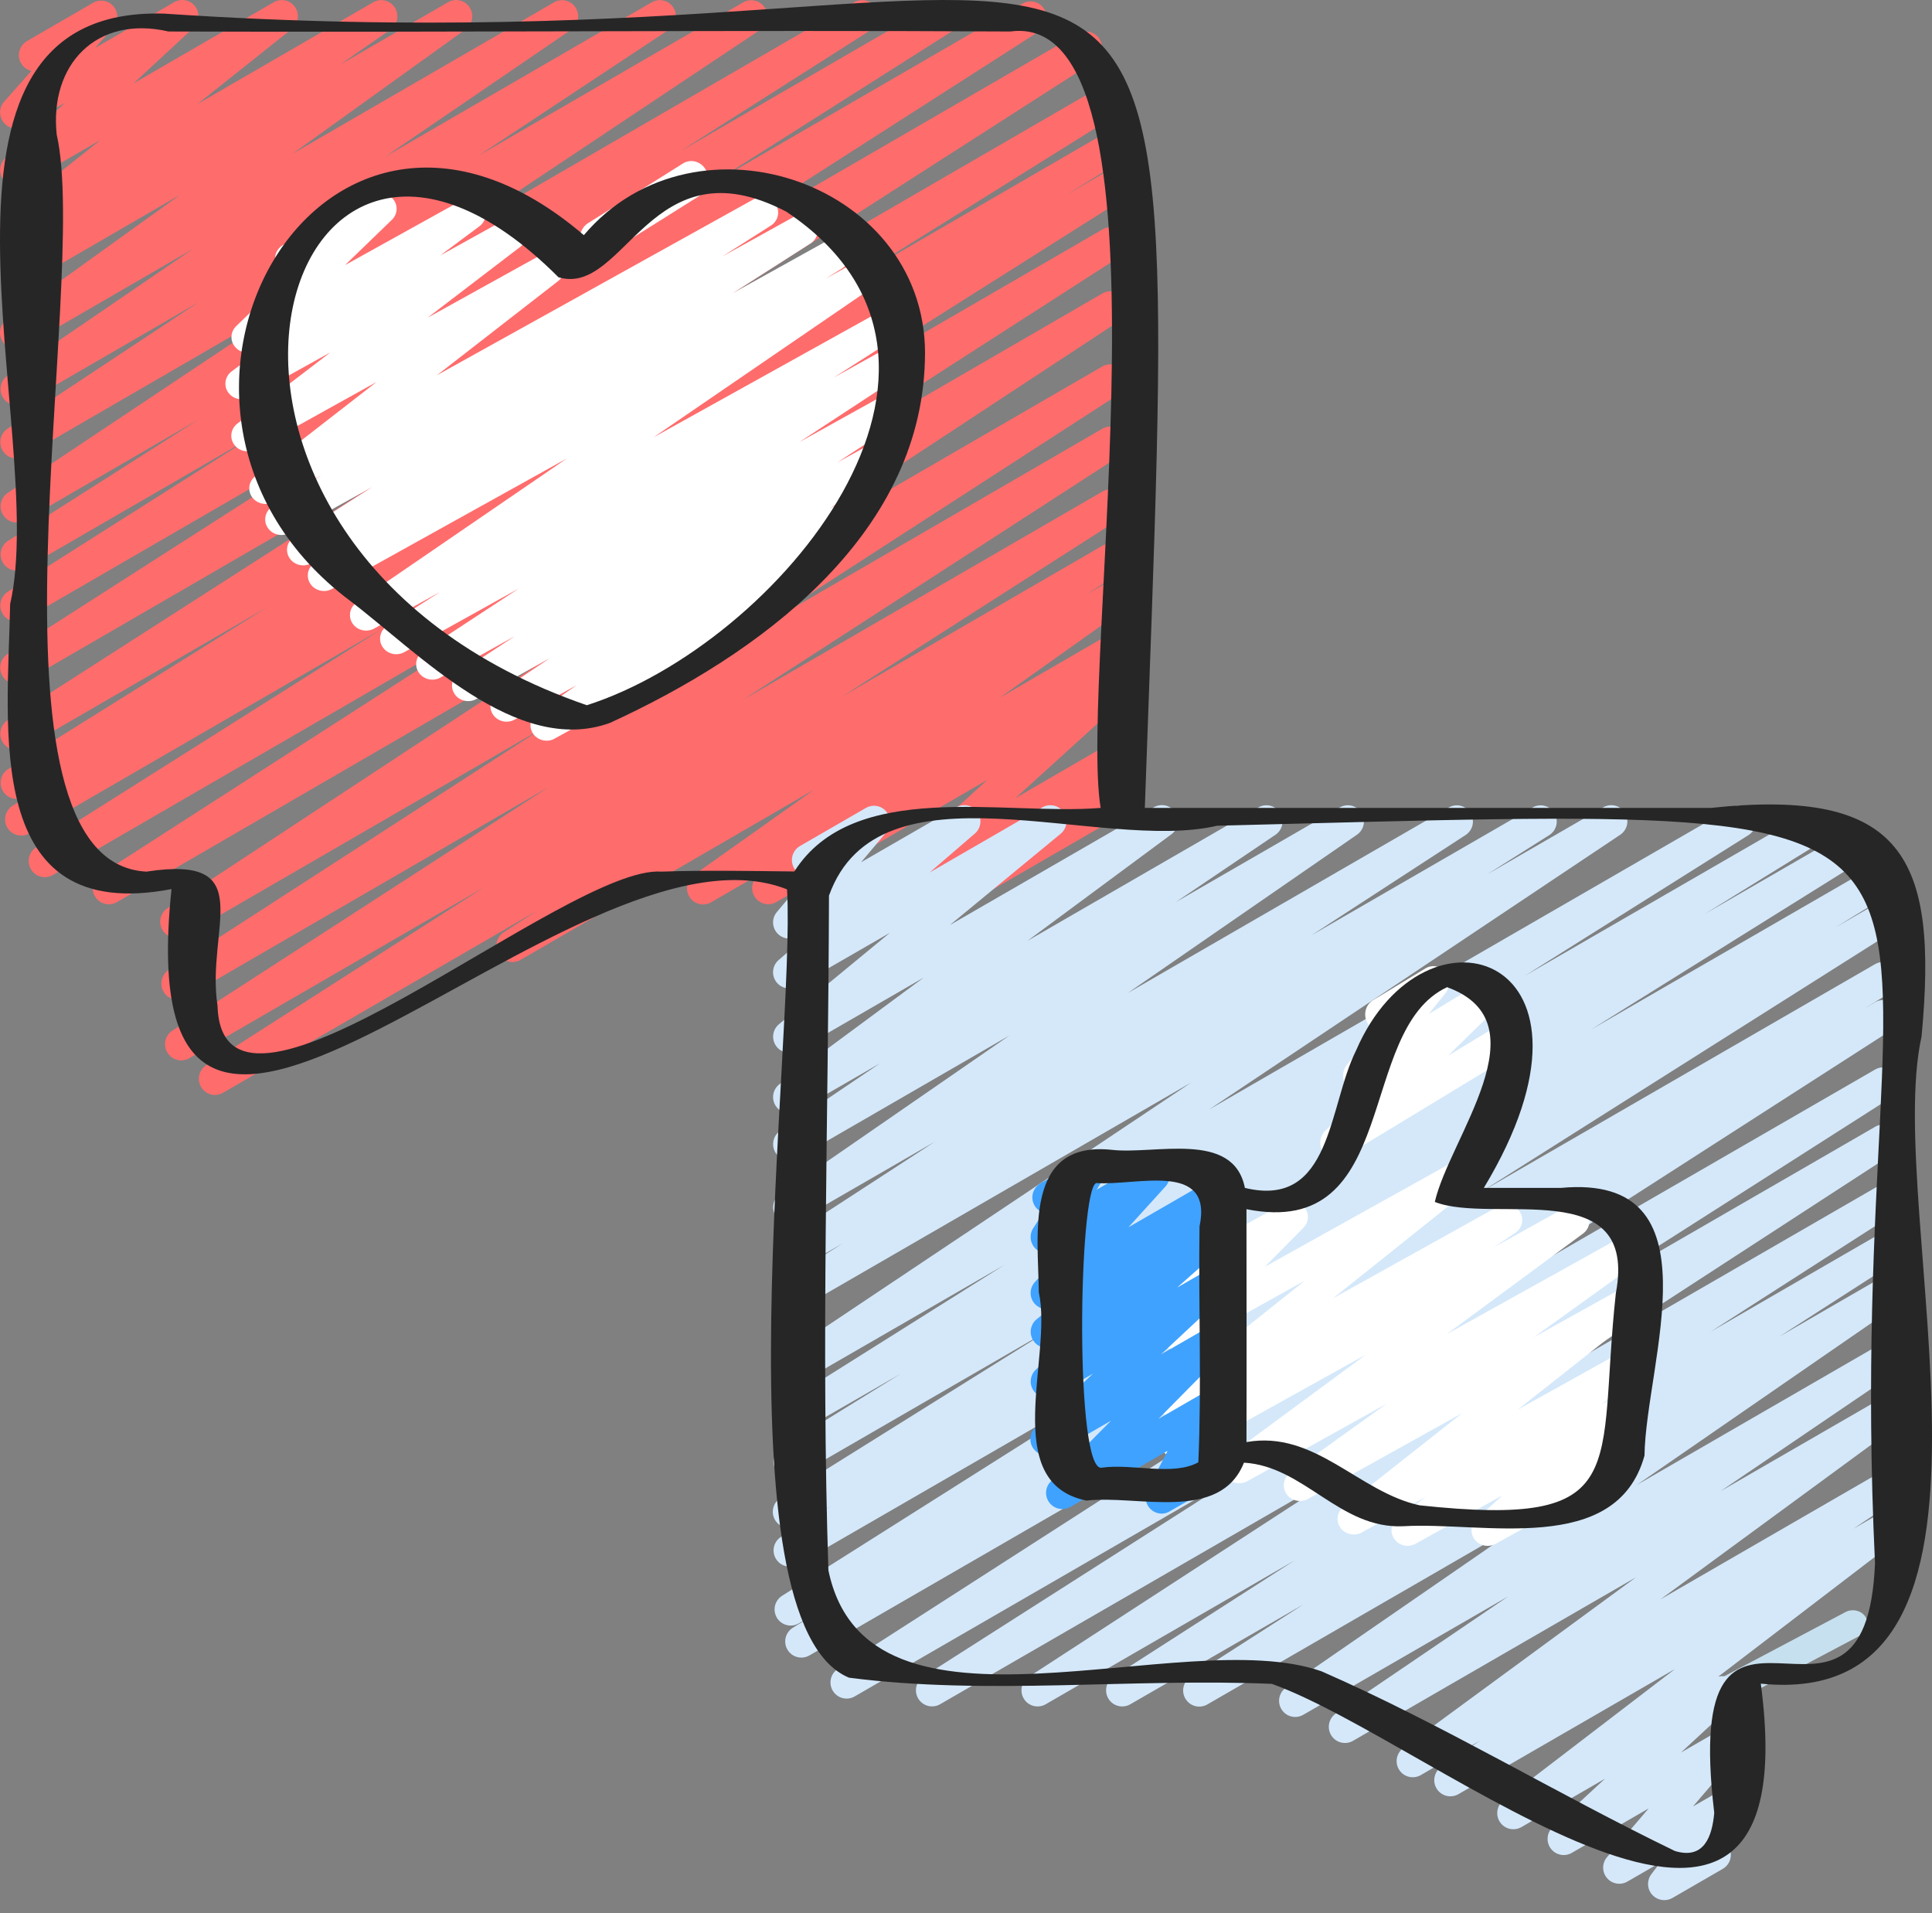 <?xml version="1.0" encoding="UTF-8"?>
<svg width="100px" height="99px" viewBox="0 0 100 99" version="1.1" xmlns="http://www.w3.org/2000/svg" xmlns:xlink="http://www.w3.org/1999/xlink">
    <rect x="0" y="0" width="100" height="99" fill="#808080" stroke="none"/>
    <title>role-dm</title>
    <g id="Page-1" stroke="none" stroke-width="1" fill="none" fill-rule="evenodd">
        <g id="role-dm" fill-rule="nonzero">
            <path d="M11.125,56.667 C10.754,56.667 10.427,56.42 10.323,56.063 C10.22,55.705 10.364,55.322 10.677,55.122 L25.059,45.918 L9.789,54.767 C9.397,54.99 8.899,54.861 8.664,54.475 C8.429,54.089 8.542,53.585 8.919,53.337 L28.401,40.732 L9.589,51.633 C9.198,51.849 8.706,51.718 8.474,51.335 C8.242,50.953 8.35,50.454 8.721,50.204 L28.085,37.686 L9.556,48.419 C9.164,48.655 8.656,48.531 8.416,48.141 C8.177,47.75 8.294,47.239 8.679,46.994 L32.28,31.473 L6.042,46.692 C5.649,46.912 5.154,46.781 4.921,46.396 C4.688,46.01 4.8,45.509 5.175,45.261 L26.832,31.325 L2.75,45.274 C2.494,45.429 2.176,45.435 1.915,45.291 C1.654,45.146 1.489,44.873 1.484,44.574 C1.478,44.275 1.631,43.995 1.887,43.84 L19.749,32.562 L1.473,43.153 C1.081,43.351 0.603,43.211 0.379,42.832 C0.156,42.454 0.262,41.966 0.623,41.715 L3.431,39.99 L1.261,41.248 C0.868,41.458 0.38,41.323 0.151,40.939 C-0.077,40.556 0.034,40.06 0.404,39.812 L13.867,31.404 L1.257,38.704 C0.865,38.924 0.37,38.794 0.137,38.408 C-0.097,38.023 0.016,37.522 0.391,37.274 L24.508,21.805 L1.257,35.278 C0.864,35.503 0.364,35.373 0.129,34.985 C-0.105,34.596 0.011,34.091 0.392,33.845 L21.321,20.441 L1.257,32.062 C0.864,32.284 0.367,32.151 0.134,31.764 C-0.098,31.377 0.017,30.874 0.396,30.628 L13.011,22.631 L1.257,29.433 C0.866,29.641 0.382,29.506 0.153,29.127 C-0.076,28.747 0.03,28.254 0.394,28.003 L10.293,21.699 L1.257,26.942 C0.869,27.15 0.387,27.02 0.155,26.644 C-0.077,26.269 0.021,25.778 0.379,25.521 L16.315,14.891 L1.257,23.618 C0.867,23.837 0.374,23.708 0.14,23.327 C-0.095,22.945 0.011,22.445 0.381,22.193 L10.273,15.645 L1.259,20.868 C0.872,21.079 0.388,20.952 0.154,20.577 C-0.081,20.203 0.015,19.711 0.372,19.452 L9.993,12.879 L1.257,17.939 C0.871,18.166 0.375,18.048 0.133,17.67 C-0.109,17.292 -0.012,16.79 0.354,16.532 L9.323,10.081 L1.257,14.755 C0.874,14.954 0.402,14.827 0.17,14.461 C-0.062,14.096 0.022,13.613 0.364,13.348 L2.98,11.515 L1.257,12.51 C0.879,12.723 0.402,12.61 0.159,12.25 C-0.085,11.891 -0.014,11.404 0.322,11.129 L5.212,7.237 L1.257,9.528 C0.889,9.739 0.422,9.64 0.17,9.297 C-0.081,8.955 -0.037,8.477 0.274,8.187 L3.372,5.313 L1.257,6.54 C0.902,6.746 0.451,6.662 0.192,6.343 C-0.066,6.024 -0.056,5.563 0.217,5.257 L1.624,3.67 C1.29,3.593 1.037,3.319 0.986,2.978 C0.934,2.638 1.096,2.301 1.392,2.128 L4.82,0.144 C5.175,-0.061 5.626,0.022 5.885,0.341 C6.143,0.66 6.133,1.121 5.86,1.428 L4.923,2.482 L9.021,0.111 C9.389,-0.101 9.857,-0.002 10.108,0.341 C10.36,0.684 10.315,1.161 10.005,1.451 L6.905,4.32 L14.178,0.111 C14.556,-0.102 15.033,0.011 15.276,0.371 C15.52,0.73 15.449,1.217 15.113,1.491 L10.222,5.384 L19.329,0.111 C19.715,-0.104 20.201,0.02 20.438,0.394 C20.675,0.767 20.581,1.261 20.224,1.522 L17.605,3.346 L23.199,0.111 C23.584,-0.107 24.072,0.013 24.311,0.386 C24.551,0.759 24.459,1.255 24.102,1.517 L15.134,7.963 L28.693,0.111 C29.08,-0.1 29.564,0.027 29.798,0.401 C30.032,0.776 29.937,1.268 29.579,1.527 L19.95,8.103 L33.749,0.111 C34.139,-0.105 34.628,0.024 34.862,0.403 C35.096,0.782 34.993,1.28 34.627,1.533 L24.75,8.068 L38.49,0.111 C38.878,-0.097 39.361,0.033 39.592,0.408 C39.824,0.784 39.726,1.275 39.368,1.532 L23.423,12.163 L44.229,0.111 C44.621,-0.102 45.11,0.031 45.341,0.413 C45.572,0.795 45.463,1.292 45.094,1.542 L35.205,7.834 L48.533,0.111 C48.925,-0.106 49.418,0.027 49.649,0.411 C49.881,0.796 49.769,1.295 49.396,1.543 L36.784,9.541 L52.937,0.181 C53.329,-0.039 53.824,0.092 54.057,0.477 C54.29,0.863 54.178,1.364 53.803,1.612 L32.88,15.017 L55.785,1.745 C56.178,1.513 56.683,1.641 56.919,2.032 C57.156,2.422 57.038,2.931 56.653,3.175 L32.544,18.638 L57.037,4.446 C57.43,4.228 57.924,4.362 58.155,4.748 C58.386,5.135 58.271,5.636 57.895,5.882 L44.43,14.29 L57.08,6.959 C57.473,6.751 57.959,6.888 58.186,7.271 C58.413,7.654 58.302,8.149 57.933,8.397 L55.13,10.122 L57.08,8.991 C57.473,8.77 57.97,8.902 58.203,9.29 C58.435,9.677 58.32,10.18 57.941,10.426 L40.056,21.726 L57.083,11.862 C57.475,11.642 57.971,11.773 58.204,12.158 C58.437,12.543 58.325,13.045 57.95,13.293 L36.302,27.213 L57.08,15.174 C57.469,14.962 57.957,15.092 58.189,15.471 C58.422,15.849 58.319,16.345 57.955,16.599 L34.355,32.114 L57.08,18.951 C57.47,18.744 57.953,18.877 58.183,19.255 C58.413,19.633 58.31,20.125 57.948,20.379 L38.584,32.897 L57.08,22.173 C57.47,21.966 57.953,22.099 58.183,22.477 C58.413,22.855 58.31,23.347 57.948,23.601 L38.458,36.216 L57.08,25.427 C57.471,25.214 57.96,25.347 58.191,25.729 C58.422,26.111 58.314,26.608 57.945,26.858 L43.567,36.06 L57.08,28.23 C57.471,28.014 57.962,28.146 58.195,28.528 C58.427,28.911 58.319,29.41 57.948,29.66 L56.212,30.774 L57.082,30.271 C57.468,30.048 57.961,30.168 58.201,30.545 C58.442,30.922 58.345,31.422 57.981,31.68 L51.733,36.119 L57.075,33.021 C57.463,32.798 57.957,32.922 58.195,33.301 C58.434,33.681 58.332,34.181 57.965,34.437 L57.342,34.866 C57.658,34.814 57.976,34.943 58.167,35.201 C58.418,35.547 58.368,36.028 58.052,36.315 L52.554,41.307 L57.08,38.683 C57.454,38.465 57.931,38.57 58.18,38.925 C58.43,39.279 58.368,39.766 58.038,40.047 L57.219,40.749 C57.626,40.616 58.068,40.815 58.24,41.209 C58.412,41.603 58.259,42.064 57.886,42.275 L50.246,46.692 C49.872,46.905 49.399,46.799 49.151,46.447 C48.904,46.095 48.963,45.611 49.287,45.33 L50.015,44.706 L46.588,46.692 C46.221,46.892 45.763,46.789 45.516,46.45 C45.269,46.112 45.31,45.642 45.612,45.351 L51.11,40.358 L40.168,46.692 C39.781,46.906 39.295,46.78 39.059,46.405 C38.824,46.031 38.92,45.536 39.278,45.278 L39.393,45.199 L36.809,46.694 C36.423,46.917 35.93,46.797 35.689,46.42 C35.449,46.043 35.546,45.543 35.909,45.284 L42.153,40.856 L26.962,49.664 C26.568,49.905 26.054,49.781 25.814,49.385 C25.574,48.99 25.698,48.475 26.092,48.233 L27.825,47.116 L11.542,56.553 C11.415,56.627 11.271,56.667 11.125,56.667 L11.125,56.667 Z" id="Path" fill="#FF6C6C"></path>
            <path d="M30.879,13.333 C30.481,13.332 30.133,13.041 30.03,12.624 C29.927,12.206 30.094,11.766 30.438,11.548 L35.312,8.483 C35.585,8.294 35.932,8.283 36.215,8.455 C36.497,8.626 36.671,8.952 36.667,9.304 C36.662,9.656 36.481,9.977 36.194,10.14 L31.32,13.205 C31.186,13.29 31.034,13.334 30.879,13.333 Z" id="Path" fill="#FFFFFF"></path>
            <path d="M28.293,38.333 C27.93,38.333 27.608,38.108 27.496,37.775 C27.385,37.442 27.509,37.078 27.804,36.874 L29.852,35.457 L26.619,37.251 C26.233,37.453 25.75,37.332 25.514,36.975 C25.278,36.618 25.37,36.146 25.724,35.895 L28.455,34.064 L24.632,36.186 C24.244,36.389 23.759,36.267 23.524,35.907 C23.289,35.547 23.385,35.074 23.743,34.825 L26.648,32.922 L22.797,35.064 C22.408,35.281 21.909,35.163 21.669,34.796 C21.429,34.429 21.534,33.945 21.907,33.701 L26.845,30.461 L20.911,33.758 C20.521,33.962 20.033,33.839 19.799,33.476 C19.565,33.113 19.665,32.637 20.029,32.392 L22.782,30.631 L19.366,32.529 C18.979,32.741 18.488,32.625 18.247,32.265 C18.006,31.904 18.101,31.426 18.462,31.176 L29.343,23.725 L17.208,30.466 C16.814,30.699 16.299,30.58 16.056,30.201 C15.814,29.822 15.937,29.326 16.331,29.093 L17.205,28.546 L16.108,29.153 C15.717,29.367 15.221,29.245 14.983,28.878 C14.746,28.51 14.853,28.028 15.226,27.785 L19.259,25.209 L15.005,27.565 C14.612,27.799 14.096,27.683 13.853,27.305 C13.609,26.927 13.73,26.43 14.123,26.196 L16.62,24.601 L14.155,25.97 C13.777,26.179 13.296,26.074 13.049,25.728 C12.802,25.383 12.872,24.913 13.209,24.648 L19.49,19.769 L13.229,23.247 C12.85,23.459 12.364,23.353 12.117,23.004 C11.87,22.655 11.944,22.182 12.288,21.92 L17.098,18.238 L12.913,20.559 C12.532,20.764 12.051,20.653 11.808,20.304 C11.566,19.956 11.642,19.486 11.984,19.225 L14.011,17.713 L13.217,18.154 C12.855,18.344 12.403,18.251 12.153,17.936 C11.902,17.62 11.928,17.176 12.213,16.89 L15.025,14.174 C14.657,14.152 14.348,13.902 14.262,13.556 C14.177,13.211 14.337,12.853 14.655,12.675 L19.292,10.098 C19.655,9.908 20.106,10.001 20.357,10.316 C20.607,10.632 20.582,11.075 20.297,11.362 L17.859,13.72 L23.886,10.376 C24.267,10.167 24.751,10.277 24.995,10.627 C25.24,10.977 25.162,11.45 24.816,11.71 L22.786,13.222 L26.008,11.435 C26.387,11.227 26.869,11.334 27.115,11.681 C27.36,12.028 27.287,12.499 26.947,12.762 L22.135,16.44 L27.952,13.219 C28.329,13.014 28.807,13.121 29.052,13.465 C29.298,13.809 29.23,14.276 28.896,14.541 L22.615,19.42 L39.02,10.306 C39.412,10.087 39.913,10.208 40.151,10.578 C40.39,10.949 40.279,11.435 39.9,11.675 L37.389,13.272 L41.072,11.232 C41.463,11.018 41.96,11.139 42.197,11.507 C42.434,11.875 42.327,12.357 41.954,12.599 L37.923,15.176 L42.719,12.512 C43.112,12.292 43.616,12.414 43.853,12.787 C44.091,13.16 43.976,13.647 43.595,13.884 L42.733,14.425 L43.807,13.828 C44.194,13.616 44.686,13.732 44.926,14.092 C45.167,14.452 45.073,14.931 44.711,15.181 L33.831,22.63 L45.046,16.4 C45.437,16.193 45.927,16.316 46.162,16.681 C46.397,17.046 46.294,17.524 45.927,17.768 L43.155,19.539 L45.409,18.288 C45.799,18.07 46.298,18.188 46.538,18.556 C46.778,18.923 46.673,19.407 46.3,19.65 L41.368,22.883 L45.348,20.673 C45.737,20.455 46.236,20.574 46.476,20.941 C46.716,21.308 46.611,21.792 46.238,22.036 L43.34,23.933 L44.8,23.128 C45.188,22.919 45.677,23.038 45.915,23.399 C46.153,23.76 46.057,24.237 45.696,24.485 L42.955,26.317 L43.458,26.043 C43.844,25.827 44.338,25.942 44.58,26.302 C44.823,26.663 44.728,27.144 44.365,27.394 L40.891,29.799 C41.245,29.846 41.529,30.104 41.598,30.441 C41.667,30.779 41.505,31.121 41.196,31.293 L28.718,38.219 C28.59,38.294 28.443,38.333 28.293,38.333 L28.293,38.333 Z" id="Path" fill="#FFFFFF"></path>
            <path d="M89.094,88.333 C88.75,88.332 88.449,88.12 88.359,87.815 C88.27,87.51 88.415,87.189 88.713,87.03 L95.517,83.429 C95.753,83.302 96.046,83.301 96.283,83.426 C96.521,83.551 96.667,83.783 96.667,84.034 C96.666,84.285 96.519,84.517 96.281,84.641 L89.476,88.24 C89.36,88.301 89.228,88.334 89.094,88.333 L89.094,88.333 Z" id="Path" fill="#C7E0EF"></path>
            <path d="M86.137,98.333 C85.821,98.333 85.532,98.155 85.391,97.872 C85.249,97.589 85.28,97.25 85.469,96.997 L85.93,96.394 L84.231,97.375 C83.879,97.578 83.432,97.498 83.172,97.185 C82.912,96.872 82.915,96.418 83.18,96.109 L85.334,93.588 L81.352,95.89 C80.984,96.101 80.517,96.002 80.265,95.66 C80.014,95.319 80.059,94.843 80.369,94.554 L83.076,92.049 L78.749,94.554 C78.368,94.774 77.881,94.66 77.637,94.294 C77.393,93.928 77.475,93.435 77.824,93.168 L86.704,86.37 L75.479,92.855 C75.09,93.073 74.598,92.947 74.363,92.568 C74.127,92.189 74.231,91.692 74.598,91.439 L76.601,90.084 L73.541,91.863 C73.158,92.085 72.668,91.968 72.425,91.597 C72.183,91.225 72.273,90.729 72.63,90.467 L84.675,81.628 L70.06,90.073 C69.67,90.319 69.154,90.202 68.908,89.811 C68.662,89.421 68.779,88.904 69.169,88.658 L78.068,82.614 L67.465,88.738 C67.076,88.969 66.575,88.848 66.334,88.466 C66.093,88.084 66.199,87.579 66.574,87.327 L79.815,78.195 L62.476,88.216 C62.085,88.431 61.594,88.3 61.362,87.918 C61.129,87.537 61.238,87.04 61.609,86.791 L67.467,83.03 L58.488,88.207 C58.097,88.422 57.605,88.292 57.373,87.91 C57.141,87.529 57.249,87.032 57.62,86.783 L66.999,80.76 L54.108,88.207 C53.718,88.422 53.228,88.293 52.995,87.913 C52.762,87.533 52.868,87.037 53.236,86.786 L70.302,75.694 L48.641,88.207 C48.25,88.419 47.761,88.287 47.53,87.906 C47.299,87.525 47.408,87.03 47.777,86.781 L65.02,75.78 L44.233,87.795 C43.842,88.018 43.343,87.889 43.108,87.504 C42.873,87.119 42.987,86.617 43.364,86.37 L67.271,71.005 L41.904,85.665 C41.507,85.901 40.995,85.77 40.76,85.374 C40.524,84.977 40.654,84.465 41.051,84.229 L42.466,83.364 L41.334,84.018 C40.941,84.239 40.445,84.107 40.212,83.721 C39.979,83.335 40.095,82.834 40.473,82.589 L61.64,69.206 L41.264,80.975 C40.872,81.183 40.386,81.046 40.158,80.664 C39.931,80.282 40.042,79.789 40.412,79.542 L43.037,77.931 L41.264,78.953 C40.868,79.19 40.356,79.061 40.119,78.665 C39.882,78.269 40.011,77.755 40.407,77.518 L54.404,68.773 L41.264,76.369 C40.871,76.583 40.379,76.448 40.15,76.063 C39.921,75.678 40.035,75.181 40.41,74.936 L46.638,71.082 L41.264,74.178 C40.872,74.391 40.382,74.257 40.152,73.874 C39.922,73.492 40.033,72.996 40.405,72.748 L51.996,65.457 L41.264,71.656 C40.876,71.868 40.389,71.74 40.156,71.364 C39.922,70.988 40.023,70.494 40.385,70.24 L61.67,56.014 L41.264,67.81 C40.871,68.03 40.374,67.898 40.142,67.512 C39.909,67.126 40.025,66.625 40.403,66.38 L43.634,64.338 L41.264,65.707 C40.873,65.926 40.38,65.796 40.146,65.414 C39.912,65.032 40.021,64.533 40.393,64.284 L48.391,59.083 L41.264,63.2 C40.877,63.419 40.387,63.295 40.149,62.919 C39.911,62.543 40.01,62.047 40.373,61.791 L52.246,53.59 L41.264,59.937 C40.876,60.158 40.381,60.034 40.144,59.654 C39.906,59.274 40.011,58.775 40.38,58.522 L45.554,55.026 L41.264,57.5 C40.881,57.72 40.394,57.603 40.152,57.233 C39.91,56.863 39.997,56.369 40.351,56.105 L47.807,50.594 L41.264,54.373 C40.889,54.587 40.412,54.479 40.166,54.123 C39.919,53.767 39.986,53.282 40.318,53.006 L46.064,48.271 L41.264,51.038 C40.891,51.253 40.416,51.149 40.167,50.798 C39.918,50.446 39.977,49.963 40.303,49.682 L42.65,47.659 L41.264,48.459 C40.914,48.661 40.469,48.582 40.209,48.271 C39.949,47.961 39.95,47.509 40.21,47.199 L41.775,45.341 C41.407,45.321 41.097,45.061 41.011,44.703 C40.925,44.345 41.083,43.972 41.401,43.786 L44.821,41.811 C45.172,41.609 45.617,41.688 45.876,41.999 C46.136,42.309 46.136,42.761 45.876,43.072 L44.567,44.625 L49.502,41.777 C49.874,41.566 50.346,41.671 50.593,42.02 C50.841,42.369 50.785,42.849 50.464,43.132 L48.119,45.153 L53.96,41.777 C54.335,41.568 54.808,41.677 55.052,42.031 C55.297,42.384 55.234,42.865 54.906,43.143 L49.163,47.875 L59.724,41.777 C60.108,41.558 60.595,41.675 60.837,42.044 C61.079,42.414 60.992,42.908 60.637,43.172 L53.179,48.692 L65.148,41.777 C65.536,41.565 66.022,41.691 66.257,42.066 C66.491,42.441 66.393,42.934 66.033,43.19 L60.859,46.686 L69.362,41.777 C69.749,41.566 70.232,41.691 70.467,42.063 C70.703,42.435 70.609,42.926 70.254,43.185 L58.379,51.387 L75.01,41.777 C75.4,41.568 75.885,41.699 76.116,42.076 C76.347,42.454 76.244,42.946 75.881,43.199 L67.887,48.399 L79.349,41.777 C79.741,41.568 80.228,41.702 80.457,42.082 C80.686,42.463 80.578,42.956 80.211,43.205 L76.988,45.241 L82.991,41.777 C83.38,41.559 83.872,41.685 84.107,42.064 C84.343,42.443 84.239,42.94 83.872,43.194 L62.585,57.418 L89.662,41.777 C90.053,41.568 90.54,41.702 90.769,42.082 C90.999,42.463 90.89,42.956 90.523,43.205 L78.93,50.497 L93.617,42.014 C94.011,41.792 94.511,41.925 94.743,42.313 C94.975,42.702 94.855,43.205 94.473,43.447 L88.255,47.289 L95.493,43.113 C95.887,42.886 96.391,43.016 96.625,43.407 C96.859,43.797 96.738,44.303 96.352,44.545 L82.353,53.281 L96.738,44.972 C97.131,44.759 97.623,44.894 97.852,45.278 C98.082,45.663 97.967,46.16 97.592,46.405 L94.984,48.007 L97.068,46.803 C97.461,46.582 97.958,46.714 98.191,47.1 C98.424,47.486 98.308,47.987 97.93,48.232 L76.759,61.62 L97.073,49.884 C97.467,49.674 97.956,49.81 98.184,50.194 C98.412,50.578 98.298,51.074 97.925,51.319 L96.504,52.191 L97.073,51.857 C97.464,51.641 97.956,51.772 98.188,52.154 C98.42,52.535 98.312,53.032 97.941,53.281 L74.032,68.646 L97.073,55.339 C97.465,55.127 97.954,55.259 98.184,55.64 C98.415,56.021 98.307,56.516 97.938,56.765 L80.699,67.763 L97.073,58.303 C97.464,58.085 97.958,58.214 98.192,58.596 C98.426,58.978 98.317,59.477 97.945,59.726 L80.878,70.818 L97.067,61.465 C97.457,61.256 97.943,61.388 98.173,61.767 C98.404,62.146 98.298,62.639 97.933,62.889 L88.548,68.915 L97.06,63.993 C97.453,63.763 97.958,63.89 98.195,64.28 C98.431,64.669 98.313,65.176 97.928,65.42 L92.102,69.168 L97.073,66.295 C97.462,66.065 97.963,66.185 98.204,66.567 C98.445,66.949 98.339,67.454 97.965,67.706 L84.718,76.85 L97.068,69.712 C97.458,69.481 97.96,69.603 98.201,69.987 C98.441,70.371 98.332,70.876 97.955,71.127 L89.061,77.168 L97.072,72.543 C97.455,72.321 97.945,72.438 98.188,72.809 C98.43,73.181 98.34,73.677 97.983,73.939 L85.942,82.771 L97.073,76.339 C97.462,76.121 97.954,76.247 98.19,76.626 C98.425,77.005 98.322,77.502 97.955,77.755 L95.935,79.113 L97.073,78.457 C97.454,78.241 97.936,78.356 98.179,78.721 C98.421,79.085 98.342,79.575 97.996,79.843 L88.937,86.769 C89.308,86.673 89.697,86.842 89.88,87.178 C90.063,87.515 89.994,87.933 89.712,88.192 L87.006,90.697 L88.729,89.704 C89.081,89.5 89.528,89.58 89.788,89.893 C90.048,90.206 90.044,90.66 89.78,90.97 L87.626,93.49 L88.729,92.852 C89.073,92.656 89.507,92.729 89.768,93.027 C90.029,93.325 90.045,93.765 89.807,94.081 L88.964,95.183 C89.292,95.269 89.536,95.544 89.581,95.88 C89.626,96.216 89.464,96.546 89.171,96.715 L86.554,98.228 C86.427,98.299 86.283,98.335 86.137,98.333 L86.137,98.333 Z" id="Path" fill="#D4E8FA"></path>
            <path d="M72.862,79.998 C72.504,79.999 72.184,79.78 72.067,79.453 C71.951,79.127 72.063,78.764 72.346,78.552 L73.788,77.47 L70.485,79.307 C70.108,79.514 69.629,79.409 69.382,79.065 C69.134,78.72 69.201,78.251 69.535,77.984 L75.675,73.137 L67.709,77.567 C67.325,77.783 66.832,77.671 66.587,77.313 C66.343,76.955 66.431,76.475 66.789,76.219 L71.776,72.644 L64.563,76.654 C64.18,76.867 63.691,76.757 63.446,76.403 C63.201,76.049 63.283,75.572 63.634,75.313 L70.697,70.104 L61.299,75.331 C60.91,75.546 60.415,75.428 60.174,75.064 C59.934,74.699 60.033,74.217 60.4,73.969 L61.512,73.221 L61.292,73.342 C60.915,73.547 60.439,73.443 60.191,73.1 C59.944,72.758 60.008,72.291 60.338,72.022 L67.542,66.273 L61.287,69.754 C60.926,69.955 60.467,69.87 60.209,69.555 C59.951,69.239 59.973,68.789 60.259,68.498 L62.251,66.475 L61.268,67.022 C60.977,67.185 60.613,67.164 60.344,66.968 C60.074,66.773 59.953,66.441 60.035,66.126 L60.499,64.336 C60.336,64.268 60.2,64.151 60.112,64.002 C59.881,63.616 60.019,63.123 60.418,62.9 L61.257,62.435 C61.548,62.273 61.911,62.295 62.179,62.489 C62.447,62.684 62.569,63.014 62.489,63.328 L62.142,64.669 L66.443,62.278 C66.804,62.079 67.261,62.165 67.518,62.48 C67.775,62.794 67.754,63.242 67.469,63.533 L65.471,65.555 L75.253,60.108 C75.63,59.898 76.111,60.002 76.36,60.347 C76.609,60.691 76.542,61.162 76.207,61.43 L68.998,67.188 L77.548,62.433 C77.936,62.226 78.423,62.346 78.661,62.706 C78.899,63.066 78.805,63.543 78.447,63.793 L77.338,64.54 L81.01,62.498 C81.392,62.285 81.881,62.395 82.126,62.749 C82.371,63.103 82.289,63.58 81.938,63.839 L74.874,69.049 L83.442,64.283 C83.827,64.067 84.319,64.179 84.564,64.537 C84.809,64.895 84.72,65.375 84.363,65.63 L79.394,69.203 L83.752,66.779 C84.13,66.576 84.606,66.682 84.851,67.025 C85.097,67.368 85.032,67.834 84.701,68.102 L78.561,72.949 L83.392,70.261 C83.773,70.048 84.26,70.156 84.507,70.508 C84.753,70.86 84.675,71.336 84.327,71.597 L82.879,72.684 L83.156,72.532 C83.526,72.316 84.006,72.406 84.264,72.742 C84.522,73.077 84.473,73.547 84.15,73.825 L82.82,75.032 L82.902,74.987 C83.162,74.827 83.492,74.818 83.761,74.963 C84.029,75.108 84.194,75.383 84.19,75.679 C84.186,75.976 84.013,76.247 83.741,76.384 L77.432,79.885 C77.062,80.099 76.585,80.007 76.328,79.673 C76.072,79.339 76.12,78.871 76.44,78.593 L77.766,77.389 L73.282,79.885 C73.155,79.958 73.01,79.997 72.862,79.998 L72.862,79.998 Z" id="Path" fill="#FFFFFF"></path>
            <path d="M69.147,60 C68.813,60 68.512,59.786 68.39,59.459 C68.267,59.132 68.348,58.76 68.593,58.521 L70.78,56.382 L70.738,56.406 C70.396,56.612 69.962,56.531 69.709,56.213 C69.456,55.896 69.456,55.433 69.71,55.116 L71.174,53.293 C70.883,53.171 70.684,52.885 70.663,52.557 C70.642,52.229 70.802,51.917 71.074,51.755 L73.787,50.112 C74.129,49.908 74.56,49.989 74.813,50.306 C75.065,50.622 75.066,51.083 74.815,51.4 L73.95,52.478 L76.171,51.132 C76.53,50.91 76.991,51.008 77.238,51.36 C77.486,51.712 77.44,52.204 77.133,52.499 L74.945,54.641 L77.084,53.344 C77.336,53.176 77.656,53.166 77.916,53.319 C78.177,53.472 78.337,53.763 78.333,54.077 C78.329,54.39 78.162,54.676 77.897,54.822 L69.552,59.884 C69.429,59.96 69.29,60 69.147,60 L69.147,60 Z" id="Path" fill="#FFFFFF"></path>
            <path d="M60.138,78.333 C59.845,78.334 59.573,78.182 59.421,77.932 C59.268,77.682 59.257,77.371 59.391,77.111 L60.434,75.085 L55.404,77.983 C55.04,78.192 54.577,78.101 54.32,77.77 C54.063,77.438 54.091,76.968 54.386,76.669 L57.507,73.523 L54.604,75.199 C54.234,75.42 53.755,75.325 53.498,74.978 C53.241,74.632 53.29,74.147 53.61,73.858 L56.578,71.086 L54.604,72.22 C54.232,72.432 53.759,72.329 53.508,71.983 C53.257,71.636 53.308,71.156 53.627,70.869 L55.743,68.995 L54.604,69.649 C54.226,69.864 53.746,69.755 53.499,69.398 C53.251,69.041 53.317,68.554 53.652,68.276 L54.3,67.745 C54.009,67.785 53.718,67.671 53.533,67.443 C53.272,67.122 53.284,66.659 53.563,66.352 L55.481,64.24 L54.604,64.743 C54.27,64.936 53.846,64.877 53.578,64.599 C53.31,64.319 53.268,63.892 53.477,63.566 L53.998,62.758 C53.688,62.651 53.469,62.372 53.438,62.046 C53.407,61.72 53.569,61.406 53.854,61.242 L55.804,60.118 C56.138,59.929 56.559,59.99 56.825,60.267 C57.091,60.544 57.135,60.966 56.931,61.292 L56.763,61.567 L59.282,60.115 C59.638,59.905 60.096,59.989 60.353,60.313 C60.614,60.634 60.602,61.096 60.325,61.402 L58.407,63.514 L62.028,61.423 C62.406,61.204 62.89,61.312 63.139,61.67 C63.388,62.029 63.32,62.518 62.982,62.795 L62.355,63.308 C62.724,63.251 63.086,63.443 63.245,63.779 C63.404,64.116 63.321,64.516 63.042,64.763 L60.928,66.634 L62.062,65.982 C62.432,65.76 62.911,65.856 63.168,66.202 C63.425,66.549 63.376,67.034 63.056,67.323 L60.085,70.1 L62.062,68.962 C62.425,68.755 62.886,68.847 63.142,69.178 C63.398,69.509 63.37,69.977 63.078,70.276 L59.959,73.429 L62.062,72.217 C62.384,72.024 62.796,72.068 63.07,72.326 C63.344,72.584 63.412,72.992 63.237,73.325 L62.174,75.367 C62.575,75.247 63.003,75.44 63.178,75.82 C63.352,76.2 63.22,76.65 62.868,76.875 L60.558,78.206 C60.432,78.285 60.287,78.329 60.138,78.333 L60.138,78.333 Z" id="Path" fill="#3FA2FF"></path>
            <g id="Group" transform="translate(0, -0)" fill="#262626">
                <path d="M47.872,18.683 C48.235,9.546 36.056,5.287 30.22,12.169 C16.464,0.409 5.081,21.279 18.098,31.076 C21.653,33.773 26.752,39.171 31.578,37.408 C39.243,33.893 47.619,27.809 47.872,18.683 Z M30.375,36.496 C6.118,28.138 14.156,-0.435 28.907,14.349 C32.365,15.373 33.668,7.278 40.701,10.955 C52.385,18.765 40.223,33.345 30.375,36.496 L30.375,36.496 Z" id="Shape"></path>
                <path d="M99.459,53.642 C100.336,44.332 98.489,40.754 88.546,41.811 L59.256,41.811 C61.305,-16.231 62.34,4.33 8.499,0.705 C-5.561,0.282 2.553,22.437 0.525,31.262 C0.402,37.696 -0.93,47.892 8.877,46.011 C6.409,69.631 29.578,41.609 40.738,46.026 C41.187,53.994 37.032,83.959 43.944,86.822 C51.117,87.754 58.579,86.832 65.832,87.142 C74.304,90.174 93.765,106.974 91.139,87.131 C105.712,88.612 97.422,62.781 99.459,53.642 Z M34.241,45.108 C29.335,44.732 11.508,60.416 11.26,52.057 C10.645,48.042 13.467,44.201 7.581,45.108 C-1.617,44.64 4.687,14.702 2.936,6.969 C2.548,3.372 4.971,0.764 8.722,1.63 C23.244,1.681 37.775,1.55 52.294,1.63 C61.242,0.419 55.808,34.782 56.97,41.811 C51.919,42.218 44.176,40.287 41.115,45.1 C38.826,45.074 36.527,45.029 34.241,45.108 Z M97.05,80.894 C96.585,92.419 86.961,78.875 88.729,93.816 C88.622,95.043 88.2,96.25 86.69,95.79 C80.571,92.83 74.65,89.229 68.409,86.495 C61.199,83.954 44.905,91.087 42.878,81.264 C42.497,69.656 42.878,57.953 42.908,46.35 C45.497,39.143 56.932,44.156 63.001,42.732 C108.471,41.586 95.136,40.725 97.05,80.894 L97.05,80.894 Z" id="Shape"></path>
                <path d="M80.797,61.475 L76.803,61.475 C84.041,49.484 73.778,46.073 70.193,54.356 C68.741,57.259 68.94,62.565 64.435,61.475 C63.845,58.473 59.752,59.772 57.514,59.502 C52.993,59.042 53.735,63.891 53.77,66.888 C54.499,70.177 51.706,76.731 56.233,77.657 C58.862,77.351 63.147,78.808 64.387,75.695 C67.512,75.876 69.345,79.138 72.638,78.984 C76.762,78.735 83.668,80.567 85.119,75.328 C85.182,70.522 89.038,60.712 80.797,61.475 L80.797,61.475 Z M62.087,63.473 C62.027,67.533 62.202,71.634 62.026,75.675 C60.726,76.397 58.622,75.736 57.055,75.95 C55.609,76.409 55.822,61.48 56.745,61.224 C58.814,61.375 62.808,60.058 62.087,63.473 L62.087,63.473 Z M83.636,66.926 C82.638,76.095 84.635,79.094 73.485,77.903 C70.323,77.224 68.072,74 64.517,74.629 C64.53,70.611 64.517,66.596 64.517,62.577 C72.556,64.175 70.147,53.303 74.901,51.088 C79.954,52.92 75.018,58.894 74.266,62.202 C77.298,63.383 84.81,60.726 83.636,66.926 Z" id="Shape"></path>
            </g>
        </g>
    </g>
</svg>